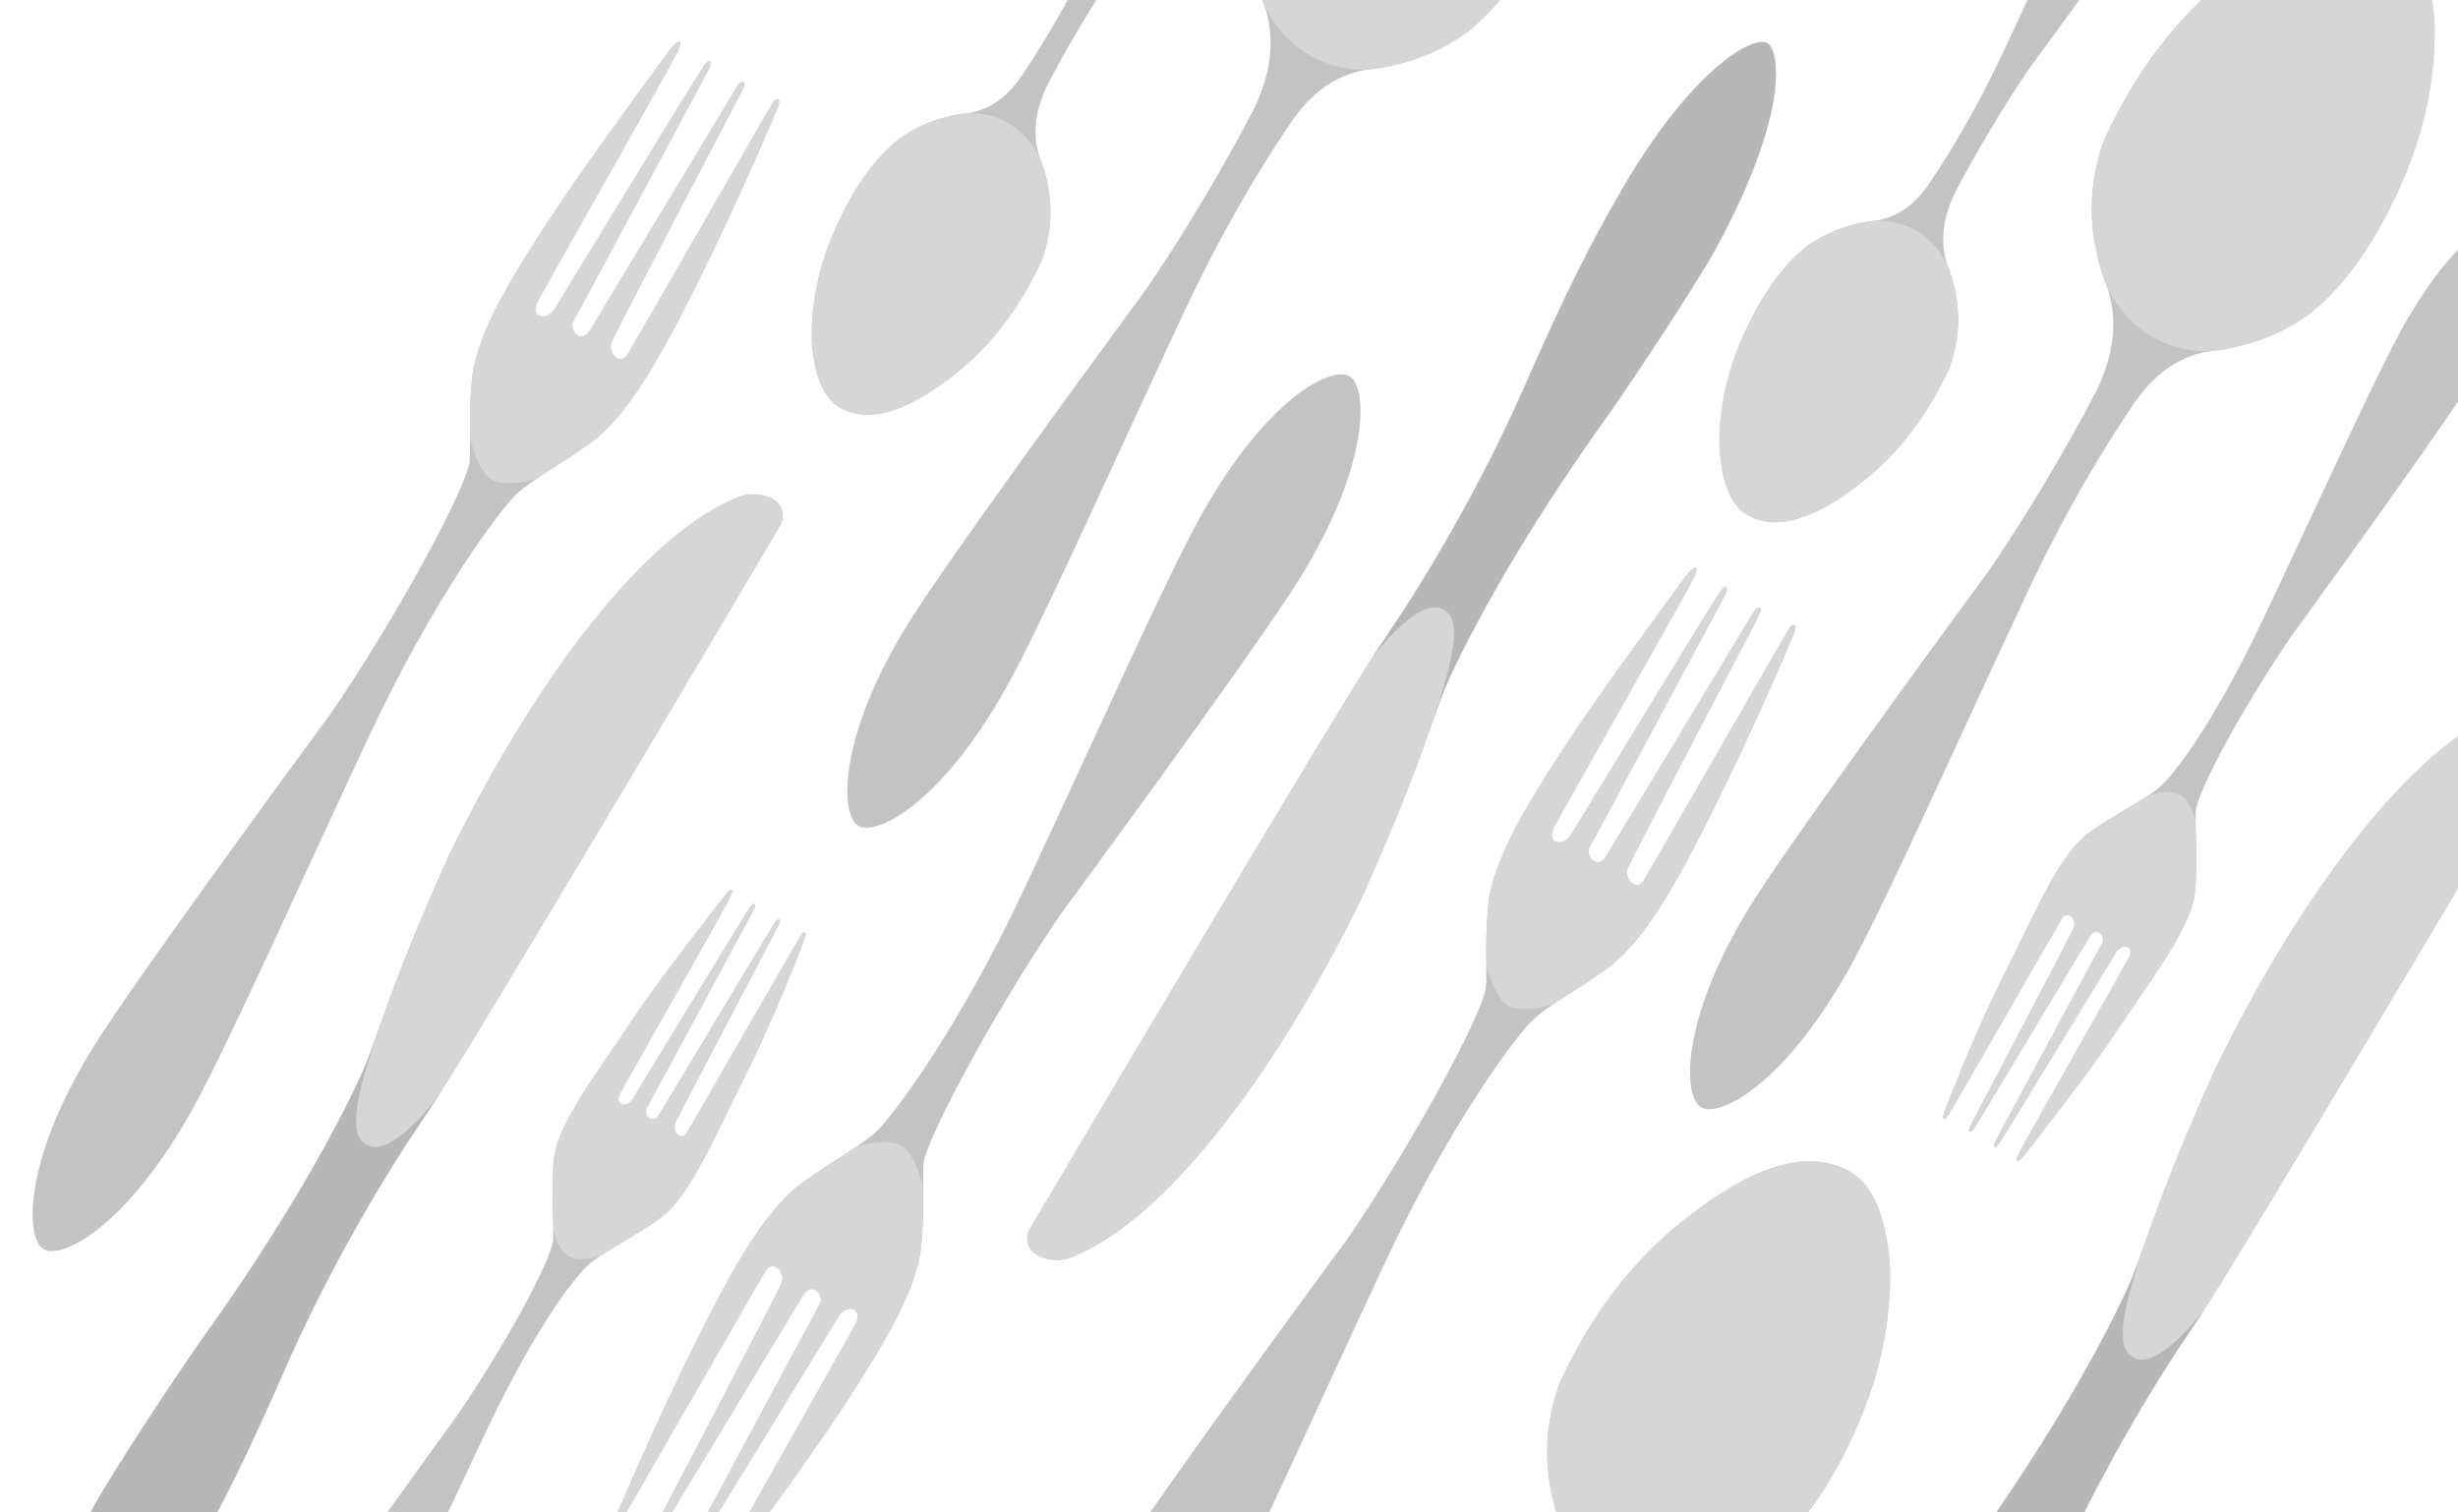 <?xml version="1.0" encoding="UTF-8" standalone="no"?><!DOCTYPE svg PUBLIC "-//W3C//DTD SVG 1.1//EN" "http://www.w3.org/Graphics/SVG/1.1/DTD/svg11.dtd"><svg width="100%" height="100%" viewBox="0 0 650 400" version="1.1" xmlns="http://www.w3.org/2000/svg" xmlns:xlink="http://www.w3.org/1999/xlink" xml:space="preserve" xmlns:serif="http://www.serif.com/" style="fill-rule:evenodd;clip-rule:evenodd;stroke-linejoin:round;stroke-miterlimit:1.414;"><path d="M517.302,469.52c-18.215,31.61 -34.727,41.546 -38.864,39.237c-2.881,-1.608 -6.364,-17.275 13.434,-53.92c5.164,-9.56 23.188,-36.733 29.054,-44.92c15.619,-21.801 31.184,-46.741 41.412,-68.644c4.973,-10.649 6.258,-20.154 23.249,-58.103c23.247,-47.826 52.611,-86.017 77.072,-95.524c5.32,-2.068 13.661,0.671 11.027,7.24c0,0 -83.041,140.526 -93.98,156.414c-8.87,12.884 -25.335,39.433 -38.56,70.291c-9.001,20.314 -14.923,32.447 -23.844,47.929Z" style="fill:#b7b7b7;"/><clipPath id="_clip1"><path d="M517.302,469.52c-18.215,31.61 -34.727,41.546 -38.864,39.237c-2.881,-1.608 -6.364,-17.275 13.434,-53.92c5.164,-9.56 23.188,-36.733 29.054,-44.92c15.619,-21.801 31.184,-46.741 41.412,-68.644c4.973,-10.649 6.258,-20.154 23.249,-58.103c23.247,-47.826 52.611,-86.017 77.072,-95.524c5.32,-2.068 13.661,0.671 11.027,7.24c0,0 -83.041,140.526 -93.98,156.414c-8.87,12.884 -25.335,39.433 -38.56,70.291c-9.001,20.314 -14.923,32.447 -23.844,47.929Z"/></clipPath><g clip-path="url(#_clip1)"><path d="M571.366,316.723c-5.891,17.769 -14.398,38.573 -7.343,42.167c5.599,3.727 16.646,-8.45 23.06,-18.559l95.721,-148.642l-10.554,-11.058l-24.151,3.186l-49.482,65.266l-29.279,59.802l2.028,7.838Z" style="fill:#d6d6d6;"/></g><path d="M50.115,413.27c-18.215,31.61 -34.728,41.546 -38.865,39.237c-2.88,-1.608 -6.363,-17.275 13.434,-53.92c5.165,-9.56 23.189,-36.733 29.054,-44.92c15.619,-21.801 31.184,-46.741 41.413,-68.644c4.972,-10.649 6.258,-20.154 23.249,-58.103c23.246,-47.826 52.611,-86.017 77.072,-95.524c5.32,-2.068 13.66,0.671 11.026,7.24c0,0 -83.041,140.526 -93.979,156.414c-8.87,12.884 -25.335,39.433 -38.56,70.291c-9.002,20.314 -14.923,32.447 -23.844,47.929Z" style="fill:#b7b7b7;"/><clipPath id="_clip2"><path d="M50.115,413.27c-18.215,31.61 -34.728,41.546 -38.865,39.237c-2.88,-1.608 -6.363,-17.275 13.434,-53.92c5.165,-9.56 23.189,-36.733 29.054,-44.92c15.619,-21.801 31.184,-46.741 41.413,-68.644c4.972,-10.649 6.258,-20.154 23.249,-58.103c23.246,-47.826 52.611,-86.017 77.072,-95.524c5.32,-2.068 13.66,0.671 11.026,7.24c0,0 -83.041,140.526 -93.979,156.414c-8.87,12.884 -25.335,39.433 -38.56,70.291c-9.002,20.314 -14.923,32.447 -23.844,47.929Z"/></clipPath><g clip-path="url(#_clip2)"><path d="M104.179,260.473c-5.892,17.769 -14.398,38.573 -7.344,42.167c5.599,3.727 16.646,-8.45 23.061,-18.559l95.72,-148.642l-10.553,-11.058l-24.151,3.186l-49.483,65.266l-29.279,59.802l2.029,7.838Z" style="fill:#d6d6d6;"/></g><path d="M428.557,50.672c18.215,-31.611 34.728,-41.547 38.865,-39.238c2.88,1.608 6.363,17.276 -13.434,53.92c-5.165,9.56 -23.189,36.733 -29.054,44.92c-15.619,21.802 -31.184,46.741 -41.413,68.644c-4.972,10.649 -6.258,20.154 -23.249,58.103c-23.246,47.826 -52.611,86.017 -77.072,95.524c-5.32,2.068 -13.66,-0.67 -11.026,-7.24c0,0 83.041,-140.525 93.98,-156.414c8.87,-12.884 25.334,-39.432 38.559,-70.291c9.002,-20.314 14.923,-32.447 23.844,-47.928Z" style="fill:#b7b7b7;"/><clipPath id="_clip3"><path d="M428.557,50.672c18.215,-31.611 34.728,-41.547 38.865,-39.238c2.88,1.608 6.363,17.276 -13.434,53.92c-5.165,9.56 -23.189,36.733 -29.054,44.92c-15.619,21.802 -31.184,46.741 -41.413,68.644c-4.972,10.649 -6.258,20.154 -23.249,58.103c-23.246,47.826 -52.611,86.017 -77.072,95.524c-5.32,2.068 -13.66,-0.67 -11.026,-7.24c0,0 83.041,-140.525 93.98,-156.414c8.87,-12.884 25.334,-39.432 38.559,-70.291c9.002,-20.314 14.923,-32.447 23.844,-47.928Z"/></clipPath><g clip-path="url(#_clip3)"><path d="M374.493,203.469c5.892,-17.77 14.398,-38.574 7.344,-42.167c-5.599,-3.728 -16.646,8.449 -23.061,18.558l-95.72,148.642l10.553,11.058l24.151,-3.185l49.483,-65.266l29.279,-59.803l-2.029,-7.837Z" style="fill:#d6d6d6;"/></g><path d="M356.855,99.498c5.13,2.962 5.421,25.143 -15.265,56.804c-14.631,22.394 -60.524,84.677 -60.524,84.677c-16.753,24.24 -36.294,60.136 -36.858,66.999c-0.321,3.914 0.334,13.72 -0.699,22.389c-1.422,11.927 -11.31,27.819 -22.458,44.619c-8.766,13.21 -27.933,39.225 -29.791,41.696c-1.859,2.471 -4.052,3.498 -1.775,-1.024c2.277,-4.522 34.173,-60.704 36.648,-65.279c2.474,-4.575 -2.338,-5.512 -4.26,-2.459c-1.923,3.052 -37.371,61.373 -39.651,64.578c-1.697,2.384 -2.204,0.857 -1.352,-0.735c0.853,-1.593 34.5,-64.378 35.894,-66.793c1.395,-2.414 -2.064,-6.244 -4.352,-2.513c-2.288,3.732 -38.595,64.047 -39.159,64.908c-0.564,0.862 -2.564,1.668 -1.401,-0.809c1.164,-2.477 33.923,-64.647 34.894,-67.37c0.972,-2.722 -2.366,-6.183 -4.286,-3.089c-1.92,3.094 -37.705,65.572 -38.578,66.819c-0.873,1.246 -1.944,0.883 -1.396,-0.806c0.297,-0.915 10.335,-24.781 21.842,-47.817c9.743,-19.505 18.187,-34.621 28.232,-41.794c8.249,-5.891 14.314,-8.95 18.931,-13.018c4.101,-3.613 21.759,-26.821 39.362,-64.399c17.604,-37.578 34.369,-75.096 44.243,-94.077c17.977,-34.559 36.629,-44.469 41.759,-41.507Z" style="fill:#c3c3c3;"/><clipPath id="_clip4"><path d="M356.855,99.498c5.13,2.962 5.421,25.143 -15.265,56.804c-14.631,22.394 -60.524,84.677 -60.524,84.677c-16.753,24.24 -36.294,60.136 -36.858,66.999c-0.321,3.914 0.334,13.72 -0.699,22.389c-1.422,11.927 -11.31,27.819 -22.458,44.619c-8.766,13.21 -27.933,39.225 -29.791,41.696c-1.859,2.471 -4.052,3.498 -1.775,-1.024c2.277,-4.522 34.173,-60.704 36.648,-65.279c2.474,-4.575 -2.338,-5.512 -4.26,-2.459c-1.923,3.052 -37.371,61.373 -39.651,64.578c-1.697,2.384 -2.204,0.857 -1.352,-0.735c0.853,-1.593 34.5,-64.378 35.894,-66.793c1.395,-2.414 -2.064,-6.244 -4.352,-2.513c-2.288,3.732 -38.595,64.047 -39.159,64.908c-0.564,0.862 -2.564,1.668 -1.401,-0.809c1.164,-2.477 33.923,-64.647 34.894,-67.37c0.972,-2.722 -2.366,-6.183 -4.286,-3.089c-1.92,3.094 -37.705,65.572 -38.578,66.819c-0.873,1.246 -1.944,0.883 -1.396,-0.806c0.297,-0.915 10.335,-24.781 21.842,-47.817c9.743,-19.505 18.187,-34.621 28.232,-41.794c8.249,-5.891 14.314,-8.95 18.931,-13.018c4.101,-3.613 21.759,-26.821 39.362,-64.399c17.604,-37.578 34.369,-75.096 44.243,-94.077c17.977,-34.559 36.629,-44.469 41.759,-41.507Z"/></clipPath><g clip-path="url(#_clip4)"><path d="M245.084,331.694c0.373,-10.585 -0.21,-20.417 -4.873,-27.032c-1.003,-1.378 -2.538,-2.273 -4.232,-2.466c-7.244,-0.793 -14.167,2.377 -23.051,8.603l-20.266,5.431l-48.653,84.269l56.495,32.617l48.653,-84.269l-4.073,-17.153Z" style="fill:#d6d6d6;"/></g><path d="M280.299,469.432c-5.13,-2.962 -5.421,-25.143 15.265,-56.804c14.632,-22.394 60.524,-84.676 60.524,-84.676c16.753,-24.24 36.295,-60.136 36.858,-66.999c0.322,-3.915 -0.334,-13.721 0.7,-22.39c1.421,-11.926 11.31,-27.819 22.458,-44.619c8.765,-13.21 27.933,-39.225 29.791,-41.696c1.858,-2.471 4.051,-3.497 1.774,1.025c-2.277,4.522 -34.173,60.704 -36.647,65.278c-2.475,4.575 2.337,5.512 4.26,2.46c1.922,-3.053 37.37,-61.374 39.651,-64.578c1.696,-2.385 2.204,-0.858 1.351,0.735c-0.852,1.592 -34.5,64.377 -35.894,66.792c-1.394,2.415 2.065,6.244 4.352,2.513c2.288,-3.731 38.595,-64.046 39.159,-64.908c0.564,-0.861 2.564,-1.668 1.401,0.809c-1.163,2.477 -33.922,64.648 -34.894,67.37c-0.971,2.722 2.367,6.184 4.286,3.09c1.92,-3.094 37.705,-65.573 38.578,-66.819c0.873,-1.247 1.945,-0.884 1.396,0.806c-0.297,0.915 -10.335,24.78 -21.842,47.816c-9.742,19.505 -18.187,34.621 -28.232,41.795c-8.249,5.891 -14.313,8.95 -18.931,13.018c-4.101,3.612 -21.758,26.82 -39.362,64.398c-17.603,37.578 -34.369,75.096 -44.243,94.077c-17.977,34.559 -36.629,44.469 -41.759,41.507Z" style="fill:#c3c3c3;"/><clipPath id="_clip5"><path d="M280.299,469.432c-5.13,-2.962 -5.421,-25.143 15.265,-56.804c14.632,-22.394 60.524,-84.676 60.524,-84.676c16.753,-24.24 36.295,-60.136 36.858,-66.999c0.322,-3.915 -0.334,-13.721 0.7,-22.39c1.421,-11.926 11.31,-27.819 22.458,-44.619c8.765,-13.21 27.933,-39.225 29.791,-41.696c1.858,-2.471 4.051,-3.497 1.774,1.025c-2.277,4.522 -34.173,60.704 -36.647,65.278c-2.475,4.575 2.337,5.512 4.26,2.46c1.922,-3.053 37.37,-61.374 39.651,-64.578c1.696,-2.385 2.204,-0.858 1.351,0.735c-0.852,1.592 -34.5,64.377 -35.894,66.792c-1.394,2.415 2.065,6.244 4.352,2.513c2.288,-3.731 38.595,-64.046 39.159,-64.908c0.564,-0.861 2.564,-1.668 1.401,0.809c-1.163,2.477 -33.922,64.648 -34.894,67.37c-0.971,2.722 2.367,6.184 4.286,3.09c1.92,-3.094 37.705,-65.573 38.578,-66.819c0.873,-1.247 1.945,-0.884 1.396,0.806c-0.297,0.915 -10.335,24.78 -21.842,47.816c-9.742,19.505 -18.187,34.621 -28.232,41.795c-8.249,5.891 -14.313,8.95 -18.931,13.018c-4.101,3.612 -21.758,26.82 -39.362,64.398c-17.603,37.578 -34.369,75.096 -44.243,94.077c-17.977,34.559 -36.629,44.469 -41.759,41.507Z"/></clipPath><g clip-path="url(#_clip5)"><path d="M392.07,237.237c-0.372,10.584 0.21,20.416 4.873,27.031c1.003,1.379 2.539,2.274 4.233,2.467c7.244,0.793 14.166,-2.377 23.05,-8.604l20.267,-5.43l48.653,-84.269l-56.496,-32.618l-48.653,84.269l4.073,17.154Z" style="fill:#d6d6d6;"/></g><path d="M11.549,330.37c-5.13,-2.962 -5.421,-25.143 15.265,-56.804c14.632,-22.394 60.524,-84.677 60.524,-84.677c16.753,-24.24 36.295,-60.136 36.858,-66.999c0.322,-3.914 -0.334,-13.72 0.7,-22.389c1.421,-11.927 11.31,-27.819 22.458,-44.619c8.765,-13.21 27.933,-39.225 29.791,-41.696c1.858,-2.471 4.052,-3.498 1.774,1.024c-2.277,4.522 -34.173,60.704 -36.647,65.279c-2.475,4.575 2.337,5.512 4.26,2.459c1.922,-3.052 37.37,-61.373 39.651,-64.578c1.696,-2.384 2.204,-0.857 1.351,0.735c-0.852,1.592 -34.5,64.378 -35.894,66.792c-1.394,2.415 2.065,6.245 4.352,2.513c2.288,-3.731 38.595,-64.046 39.159,-64.907c0.564,-0.862 2.564,-1.668 1.401,0.809c-1.163,2.477 -33.922,64.647 -34.894,67.37c-0.971,2.722 2.367,6.183 4.287,3.089c1.919,-3.094 37.704,-65.572 38.577,-66.819c0.873,-1.246 1.945,-0.884 1.396,0.806c-0.297,0.915 -10.335,24.781 -21.842,47.817c-9.742,19.505 -18.187,34.621 -28.232,41.794c-8.249,5.891 -14.313,8.95 -18.931,13.018c-4.101,3.613 -21.758,26.821 -39.362,64.399c-17.603,37.578 -34.369,75.095 -44.242,94.077c-17.978,34.559 -36.63,44.468 -41.76,41.507Z" style="fill:#c3c3c3;"/><clipPath id="_clip6"><path d="M11.549,330.37c-5.13,-2.962 -5.421,-25.143 15.265,-56.804c14.632,-22.394 60.524,-84.677 60.524,-84.677c16.753,-24.24 36.295,-60.136 36.858,-66.999c0.322,-3.914 -0.334,-13.72 0.7,-22.389c1.421,-11.927 11.31,-27.819 22.458,-44.619c8.765,-13.21 27.933,-39.225 29.791,-41.696c1.858,-2.471 4.052,-3.498 1.774,1.024c-2.277,4.522 -34.173,60.704 -36.647,65.279c-2.475,4.575 2.337,5.512 4.26,2.459c1.922,-3.052 37.37,-61.373 39.651,-64.578c1.696,-2.384 2.204,-0.857 1.351,0.735c-0.852,1.592 -34.5,64.378 -35.894,66.792c-1.394,2.415 2.065,6.245 4.352,2.513c2.288,-3.731 38.595,-64.046 39.159,-64.907c0.564,-0.862 2.564,-1.668 1.401,0.809c-1.163,2.477 -33.922,64.647 -34.894,67.37c-0.971,2.722 2.367,6.183 4.287,3.089c1.919,-3.094 37.704,-65.572 38.577,-66.819c0.873,-1.246 1.945,-0.884 1.396,0.806c-0.297,0.915 -10.335,24.781 -21.842,47.817c-9.742,19.505 -18.187,34.621 -28.232,41.794c-8.249,5.891 -14.313,8.95 -18.931,13.018c-4.101,3.613 -21.758,26.821 -39.362,64.399c-17.603,37.578 -34.369,75.095 -44.242,94.077c-17.978,34.559 -36.63,44.468 -41.76,41.507Z"/></clipPath><g clip-path="url(#_clip6)"><path d="M123.32,98.174c-0.372,10.585 0.21,20.416 4.873,27.031c1.003,1.379 2.539,2.274 4.233,2.467c7.244,0.793 14.166,-2.377 23.05,-8.603l20.267,-5.431l48.653,-84.269l-56.496,-32.617l-48.653,84.269l4.073,17.153Z" style="fill:#d6d6d6;"/></g><path d="M61.239,485.242c-3.809,-2.199 -3.633,-19.348 12.502,-44.2c11.413,-17.578 47.069,-66.56 47.069,-66.56c13.043,-19.044 24.892,-41.09 25.439,-46.407c0.311,-3.033 -0.606,-15.569 0.326,-22.291c1.283,-9.249 12.242,-23.313 20.933,-36.503c6.833,-10.372 22.591,-30.332 24.034,-32.276c1.443,-1.943 3.112,-2.776 1.318,0.761c-1.795,3.538 -26.806,47.553 -28.75,51.135c-1.944,3.582 1.662,4.221 3.163,1.826c1.502,-2.395 29.225,-48.127 30.998,-50.646c1.32,-1.874 1.675,-0.702 1.005,0.544c-0.671,1.247 -27.117,50.4 -28.21,52.292c-1.092,1.892 1.444,4.792 3.232,1.866c1.789,-2.927 30.193,-50.216 30.633,-50.893c0.44,-0.676 1.96,-1.335 1.04,0.601c-0.919,1.936 -26.686,50.598 -27.466,52.721c-0.78,2.122 1.672,4.739 3.172,2.313c1.5,-2.427 29.551,-51.381 30.23,-52.36c0.679,-0.98 1.479,-0.719 1.036,0.598c-0.24,0.713 -7.355,19.848 -16.427,37.867c-7.681,15.257 -14.075,30.695 -21.764,36.422c-6.315,4.702 -15.533,9.14 -19.081,12.368c-3.152,2.867 -13.357,15.066 -27.277,44.44c-13.921,29.374 -27.209,58.686 -34.98,73.54c-14.148,27.046 -28.365,35.041 -32.175,32.842Z" style="fill:#c3c3c3;"/><clipPath id="_clip7"><path d="M61.239,485.242c-3.809,-2.199 -3.633,-19.348 12.502,-44.2c11.413,-17.578 47.069,-66.56 47.069,-66.56c13.043,-19.044 24.892,-41.09 25.439,-46.407c0.311,-3.033 -0.606,-15.569 0.326,-22.291c1.283,-9.249 12.242,-23.313 20.933,-36.503c6.833,-10.372 22.591,-30.332 24.034,-32.276c1.443,-1.943 3.112,-2.776 1.318,0.761c-1.795,3.538 -26.806,47.553 -28.75,51.135c-1.944,3.582 1.662,4.221 3.163,1.826c1.502,-2.395 29.225,-48.127 30.998,-50.646c1.32,-1.874 1.675,-0.702 1.005,0.544c-0.671,1.247 -27.117,50.4 -28.21,52.292c-1.092,1.892 1.444,4.792 3.232,1.866c1.789,-2.927 30.193,-50.216 30.633,-50.893c0.44,-0.676 1.96,-1.335 1.04,0.601c-0.919,1.936 -26.686,50.598 -27.466,52.721c-0.78,2.122 1.672,4.739 3.172,2.313c1.5,-2.427 29.551,-51.381 30.23,-52.36c0.679,-0.98 1.479,-0.719 1.036,0.598c-0.24,0.713 -7.355,19.848 -16.427,37.867c-7.681,15.257 -14.075,30.695 -21.764,36.422c-6.315,4.702 -15.533,9.14 -19.081,12.368c-3.152,2.867 -13.357,15.066 -27.277,44.44c-13.921,29.374 -27.209,58.686 -34.98,73.54c-14.148,27.046 -28.365,35.041 -32.175,32.842Z"/></clipPath><g clip-path="url(#_clip7)"><path d="M145.675,310.332c-0.43,7.518 -0.244,14.531 2.412,19.524c1.083,1.996 3.189,3.221 5.459,3.175c4.91,-0.074 9.81,-2.61 15.964,-7.112l15.353,-4.56l40.125,-69.499l-41.949,-24.219l-40.125,69.498l2.761,13.193Z" style="fill:#d6d6d6;"/></g><path d="M665.689,57.217c3.809,2.199 3.634,19.347 -12.502,44.2c-11.413,17.578 -47.069,66.56 -47.069,66.56c-13.042,19.044 -24.892,41.09 -25.438,46.407c-0.312,3.033 0.605,15.569 -0.327,22.291c-1.282,9.249 -12.241,23.313 -20.932,36.503c-6.834,10.372 -22.592,30.332 -24.034,32.275c-1.443,1.944 -3.113,2.777 -1.318,-0.76c1.795,-3.538 26.805,-47.553 28.749,-51.135c1.944,-3.582 -1.661,-4.221 -3.163,-1.826c-1.501,2.395 -29.224,48.127 -30.998,50.646c-1.319,1.874 -1.674,0.702 -1.004,-0.544c0.67,-1.247 27.117,-50.4 28.209,-52.292c1.093,-1.892 -1.443,-4.792 -3.232,-1.866c-1.788,2.926 -30.193,50.216 -30.633,50.893c-0.44,0.676 -1.96,1.335 -1.04,-0.601c0.92,-1.936 26.687,-50.598 27.467,-52.721c0.779,-2.122 -1.672,-4.74 -3.172,-2.313c-1.5,2.427 -29.551,51.381 -30.23,52.36c-0.68,0.98 -1.48,0.718 -1.037,-0.598c0.24,-0.713 7.355,-19.848 16.427,-37.867c7.682,-15.257 14.076,-30.695 21.765,-36.422c6.315,-4.702 15.532,-9.14 19.081,-12.368c3.151,-2.867 13.357,-15.066 27.277,-44.44c13.92,-29.374 27.209,-58.686 34.98,-73.54c14.147,-27.046 28.365,-35.041 32.174,-32.842Z" style="fill:#c3c3c3;"/><clipPath id="_clip8"><path d="M665.689,57.217c3.809,2.199 3.634,19.347 -12.502,44.2c-11.413,17.578 -47.069,66.56 -47.069,66.56c-13.042,19.044 -24.892,41.09 -25.438,46.407c-0.312,3.033 0.605,15.569 -0.327,22.291c-1.282,9.249 -12.241,23.313 -20.932,36.503c-6.834,10.372 -22.592,30.332 -24.034,32.275c-1.443,1.944 -3.113,2.777 -1.318,-0.76c1.795,-3.538 26.805,-47.553 28.749,-51.135c1.944,-3.582 -1.661,-4.221 -3.163,-1.826c-1.501,2.395 -29.224,48.127 -30.998,50.646c-1.319,1.874 -1.674,0.702 -1.004,-0.544c0.67,-1.247 27.117,-50.4 28.209,-52.292c1.093,-1.892 -1.443,-4.792 -3.232,-1.866c-1.788,2.926 -30.193,50.216 -30.633,50.893c-0.44,0.676 -1.96,1.335 -1.04,-0.601c0.92,-1.936 26.687,-50.598 27.467,-52.721c0.779,-2.122 -1.672,-4.74 -3.172,-2.313c-1.5,2.427 -29.551,51.381 -30.23,52.36c-0.68,0.98 -1.48,0.718 -1.037,-0.598c0.24,-0.713 7.355,-19.848 16.427,-37.867c7.682,-15.257 14.076,-30.695 21.765,-36.422c6.315,-4.702 15.532,-9.14 19.081,-12.368c3.151,-2.867 13.357,-15.066 27.277,-44.44c13.92,-29.374 27.209,-58.686 34.98,-73.54c14.147,-27.046 28.365,-35.041 32.174,-32.842Z"/></clipPath><g clip-path="url(#_clip8)"><path d="M581.254,232.127c0.43,-7.518 0.243,-14.531 -2.412,-19.524c-1.083,-1.996 -3.189,-3.221 -5.46,-3.175c-4.909,0.074 -9.809,2.61 -15.964,7.112l-15.353,4.56l-40.125,69.499l41.95,24.219l40.124,-69.498l-2.76,-13.193Z" style="fill:#d6d6d6;"/></g><path d="M340.41,33.855c-7.523,11.115 -17.479,27.75 -27.417,48.965c-17.603,37.577 -34.369,75.095 -44.243,94.076c-17.977,34.559 -36.629,44.469 -41.759,41.507c-5.13,-2.961 -5.421,-25.143 15.265,-56.803c14.631,-22.394 60.524,-84.677 60.524,-84.677c10.222,-14.79 21.482,-33.919 28.835,-48.146c5.33,-11.148 5.598,-20.864 1.914,-29.463c-4.508,-13.208 -4.082,-25.345 0.011,-36.686c7.654,-16.676 17.675,-30.398 30.177,-41.024c17.747,-14.754 33.369,-21.569 45.567,-15.588c6.372,3.004 10.585,10.88 11.676,25.8c0.231,12.919 -1.987,26.406 -8.109,40.802c-6.47,15.058 -14.42,27.352 -24.526,35.621c-7.128,5.317 -15.258,8.484 -24.21,9.886c-10.26,0.681 -17.872,6.485 -23.705,15.73Z" style="fill:#c3c3c3;"/><clipPath id="_clip9"><path d="M340.41,33.855c-7.523,11.115 -17.479,27.75 -27.417,48.965c-17.603,37.577 -34.369,75.095 -44.243,94.076c-17.977,34.559 -36.629,44.469 -41.759,41.507c-5.13,-2.961 -5.421,-25.143 15.265,-56.803c14.631,-22.394 60.524,-84.677 60.524,-84.677c10.222,-14.79 21.482,-33.919 28.835,-48.146c5.33,-11.148 5.598,-20.864 1.914,-29.463c-4.508,-13.208 -4.082,-25.345 0.011,-36.686c7.654,-16.676 17.675,-30.398 30.177,-41.024c17.747,-14.754 33.369,-21.569 45.567,-15.588c6.372,3.004 10.585,10.88 11.676,25.8c0.231,12.919 -1.987,26.406 -8.109,40.802c-6.47,15.058 -14.42,27.352 -24.526,35.621c-7.128,5.317 -15.258,8.484 -24.21,9.886c-10.26,0.681 -17.872,6.485 -23.705,15.73Z"/></clipPath><g clip-path="url(#_clip9)"><path d="M419.261,-111.791c21.272,12.28 22.19,50.572 2.05,85.455c-20.14,34.884 -53.761,53.234 -75.032,40.953c-21.271,-12.281 -22.19,-50.572 -2.05,-85.456c20.14,-34.883 53.761,-53.233 75.032,-40.952Z" style="fill:#d6d6d6;"/></g><path d="M563.255,108.305c-7.523,11.115 -17.479,27.75 -27.417,48.965c-17.604,37.578 -34.369,75.095 -44.243,94.077c-17.977,34.559 -36.629,44.469 -41.759,41.507c-5.13,-2.962 -5.421,-25.143 15.265,-56.804c14.631,-22.394 60.524,-84.677 60.524,-84.677c10.222,-14.79 21.482,-33.919 28.835,-48.145c5.329,-11.148 5.598,-20.865 1.914,-29.463c-4.508,-13.208 -4.082,-25.346 0.011,-36.687c7.654,-16.675 17.675,-30.397 30.177,-41.024c17.746,-14.754 33.368,-21.568 45.567,-15.588c6.372,3.004 10.584,10.881 11.676,25.8c0.231,12.919 -1.987,26.407 -8.11,40.802c-6.469,15.058 -14.419,27.353 -24.525,35.621c-7.128,5.317 -15.258,8.485 -24.211,9.886c-10.259,0.681 -17.871,6.485 -23.704,15.73Z" style="fill:#c3c3c3;"/><clipPath id="_clip10"><path d="M563.255,108.305c-7.523,11.115 -17.479,27.75 -27.417,48.965c-17.604,37.578 -34.369,75.095 -44.243,94.077c-17.977,34.559 -36.629,44.469 -41.759,41.507c-5.13,-2.962 -5.421,-25.143 15.265,-56.804c14.631,-22.394 60.524,-84.677 60.524,-84.677c10.222,-14.79 21.482,-33.919 28.835,-48.145c5.329,-11.148 5.598,-20.865 1.914,-29.463c-4.508,-13.208 -4.082,-25.346 0.011,-36.687c7.654,-16.675 17.675,-30.397 30.177,-41.024c17.746,-14.754 33.368,-21.568 45.567,-15.588c6.372,3.004 10.584,10.881 11.676,25.8c0.231,12.919 -1.987,26.407 -8.11,40.802c-6.469,15.058 -14.419,27.353 -24.525,35.621c-7.128,5.317 -15.258,8.485 -24.211,9.886c-10.259,0.681 -17.871,6.485 -23.704,15.73Z"/></clipPath><g clip-path="url(#_clip10)"><path d="M642.106,-37.341c21.271,12.281 22.19,50.572 2.05,85.456c-20.14,34.883 -53.761,53.233 -75.032,40.953c-21.271,-12.281 -22.19,-50.573 -2.05,-85.456c20.14,-34.884 53.761,-53.234 75.032,-40.953Z" style="fill:#d6d6d6;"/></g><path d="M419.252,437.131c-7.523,11.114 -17.479,27.749 -27.417,48.964c-17.604,37.578 -34.369,75.096 -44.243,94.077c-17.977,34.559 -36.629,44.469 -41.759,41.507c-5.13,-2.962 -5.421,-25.143 15.265,-56.804c14.631,-22.394 60.524,-84.676 60.524,-84.676c10.222,-14.79 21.482,-33.92 28.835,-48.146c5.33,-11.148 5.598,-20.864 1.914,-29.463c-4.508,-13.208 -4.082,-25.345 0.011,-36.687c7.654,-16.675 17.675,-30.397 30.177,-41.024c17.747,-14.753 33.369,-21.568 45.567,-15.587c6.372,3.004 10.584,10.88 11.676,25.8c0.231,12.918 -1.987,26.406 -8.109,40.801c-6.47,15.059 -14.42,27.353 -24.526,35.621c-7.128,5.318 -15.258,8.485 -24.21,9.886c-10.26,0.682 -17.872,6.486 -23.705,15.731Z" style="fill:#c3c3c3;"/><clipPath id="_clip11"><path d="M419.252,437.131c-7.523,11.114 -17.479,27.749 -27.417,48.964c-17.604,37.578 -34.369,75.096 -44.243,94.077c-17.977,34.559 -36.629,44.469 -41.759,41.507c-5.13,-2.962 -5.421,-25.143 15.265,-56.804c14.631,-22.394 60.524,-84.676 60.524,-84.676c10.222,-14.79 21.482,-33.92 28.835,-48.146c5.33,-11.148 5.598,-20.864 1.914,-29.463c-4.508,-13.208 -4.082,-25.345 0.011,-36.687c7.654,-16.675 17.675,-30.397 30.177,-41.024c17.747,-14.753 33.369,-21.568 45.567,-15.587c6.372,3.004 10.584,10.88 11.676,25.8c0.231,12.918 -1.987,26.406 -8.109,40.801c-6.47,15.059 -14.42,27.353 -24.526,35.621c-7.128,5.318 -15.258,8.485 -24.21,9.886c-10.26,0.682 -17.872,6.486 -23.705,15.731Z"/></clipPath><g clip-path="url(#_clip11)"><path d="M498.103,291.484c21.272,12.281 22.19,50.573 2.05,85.456c-20.14,34.884 -53.761,53.234 -75.032,40.953c-21.271,-12.281 -22.19,-50.573 -2.05,-85.456c20.14,-34.883 53.761,-53.234 75.032,-40.953Z" style="fill:#d6d6d6;"/></g><path d="M270.758,19.162c5.238,-7.739 12.17,-19.321 19.09,-34.093c12.257,-26.165 23.93,-52.287 30.805,-65.504c12.517,-24.062 25.504,-30.962 29.076,-28.9c3.572,2.062 3.775,17.507 -10.629,39.551c-10.187,15.593 -42.141,58.959 -42.141,58.959c-7.117,10.298 -14.957,23.617 -20.078,33.522c-3.71,7.762 -3.897,14.528 -1.332,20.515c3.139,9.196 2.843,17.647 -0.007,25.544c-5.33,11.611 -12.307,21.165 -21.012,28.564c-12.357,10.273 -23.234,15.017 -31.728,10.853c-4.436,-2.091 -7.369,-7.575 -8.129,-17.964c-0.161,-8.995 1.383,-18.386 5.646,-28.409c4.505,-10.485 10.04,-19.045 17.077,-24.802c4.963,-3.702 10.624,-5.908 16.857,-6.883c7.143,-0.475 12.443,-4.516 16.505,-10.953Z" style="fill:#c3c3c3;"/><clipPath id="_clip12"><path d="M270.758,19.162c5.238,-7.739 12.17,-19.321 19.09,-34.093c12.257,-26.165 23.93,-52.287 30.805,-65.504c12.517,-24.062 25.504,-30.962 29.076,-28.9c3.572,2.062 3.775,17.507 -10.629,39.551c-10.187,15.593 -42.141,58.959 -42.141,58.959c-7.117,10.298 -14.957,23.617 -20.078,33.522c-3.71,7.762 -3.897,14.528 -1.332,20.515c3.139,9.196 2.843,17.647 -0.007,25.544c-5.33,11.611 -12.307,21.165 -21.012,28.564c-12.357,10.273 -23.234,15.017 -31.728,10.853c-4.436,-2.091 -7.369,-7.575 -8.129,-17.964c-0.161,-8.995 1.383,-18.386 5.646,-28.409c4.505,-10.485 10.04,-19.045 17.077,-24.802c4.963,-3.702 10.624,-5.908 16.857,-6.883c7.143,-0.475 12.443,-4.516 16.505,-10.953Z"/></clipPath><g clip-path="url(#_clip12)"><path d="M215.856,120.572c-14.811,-8.551 -15.451,-35.212 -1.428,-59.501c14.023,-24.288 37.433,-37.065 52.243,-28.514c14.811,8.551 15.451,35.212 1.428,59.501c-14.023,24.288 -37.433,37.065 -52.243,28.514Z" style="fill:#d6d6d6;"/></g><path d="M510.789,47.59c5.239,-7.739 12.17,-19.321 19.09,-34.093c12.257,-26.164 23.931,-52.287 30.805,-65.503c12.517,-24.063 25.505,-30.963 29.076,-28.901c3.572,2.062 3.775,17.507 -10.628,39.551c-10.188,15.593 -42.142,58.959 -42.142,58.959c-7.117,10.298 -14.957,23.617 -20.077,33.523c-3.711,7.762 -3.898,14.527 -1.332,20.514c3.138,9.197 2.842,17.648 -0.008,25.544c-5.33,11.611 -12.307,21.165 -21.012,28.564c-12.356,10.273 -23.234,15.018 -31.727,10.854c-4.437,-2.092 -7.37,-7.576 -8.13,-17.964c-0.161,-8.995 1.383,-18.386 5.647,-28.41c4.504,-10.484 10.039,-19.045 17.076,-24.802c4.963,-3.702 10.624,-5.907 16.857,-6.883c7.144,-0.475 12.444,-4.516 16.505,-10.953Z" style="fill:#c3c3c3;"/><clipPath id="_clip13"><path d="M510.789,47.59c5.239,-7.739 12.17,-19.321 19.09,-34.093c12.257,-26.164 23.931,-52.287 30.805,-65.503c12.517,-24.063 25.505,-30.963 29.076,-28.901c3.572,2.062 3.775,17.507 -10.628,39.551c-10.188,15.593 -42.142,58.959 -42.142,58.959c-7.117,10.298 -14.957,23.617 -20.077,33.523c-3.711,7.762 -3.898,14.527 -1.332,20.514c3.138,9.197 2.842,17.648 -0.008,25.544c-5.33,11.611 -12.307,21.165 -21.012,28.564c-12.356,10.273 -23.234,15.018 -31.727,10.854c-4.437,-2.092 -7.37,-7.576 -8.13,-17.964c-0.161,-8.995 1.383,-18.386 5.647,-28.41c4.504,-10.484 10.039,-19.045 17.076,-24.802c4.963,-3.702 10.624,-5.907 16.857,-6.883c7.144,-0.475 12.444,-4.516 16.505,-10.953Z"/></clipPath><g clip-path="url(#_clip13)"><path d="M455.887,149.001c-14.811,-8.551 -15.45,-35.213 -1.427,-59.501c14.023,-24.289 37.432,-37.066 52.243,-28.515c14.81,8.551 15.45,35.213 1.427,59.501c-14.023,24.289 -37.432,37.066 -52.243,28.515Z" style="fill:#d6d6d6;"/></g></svg>